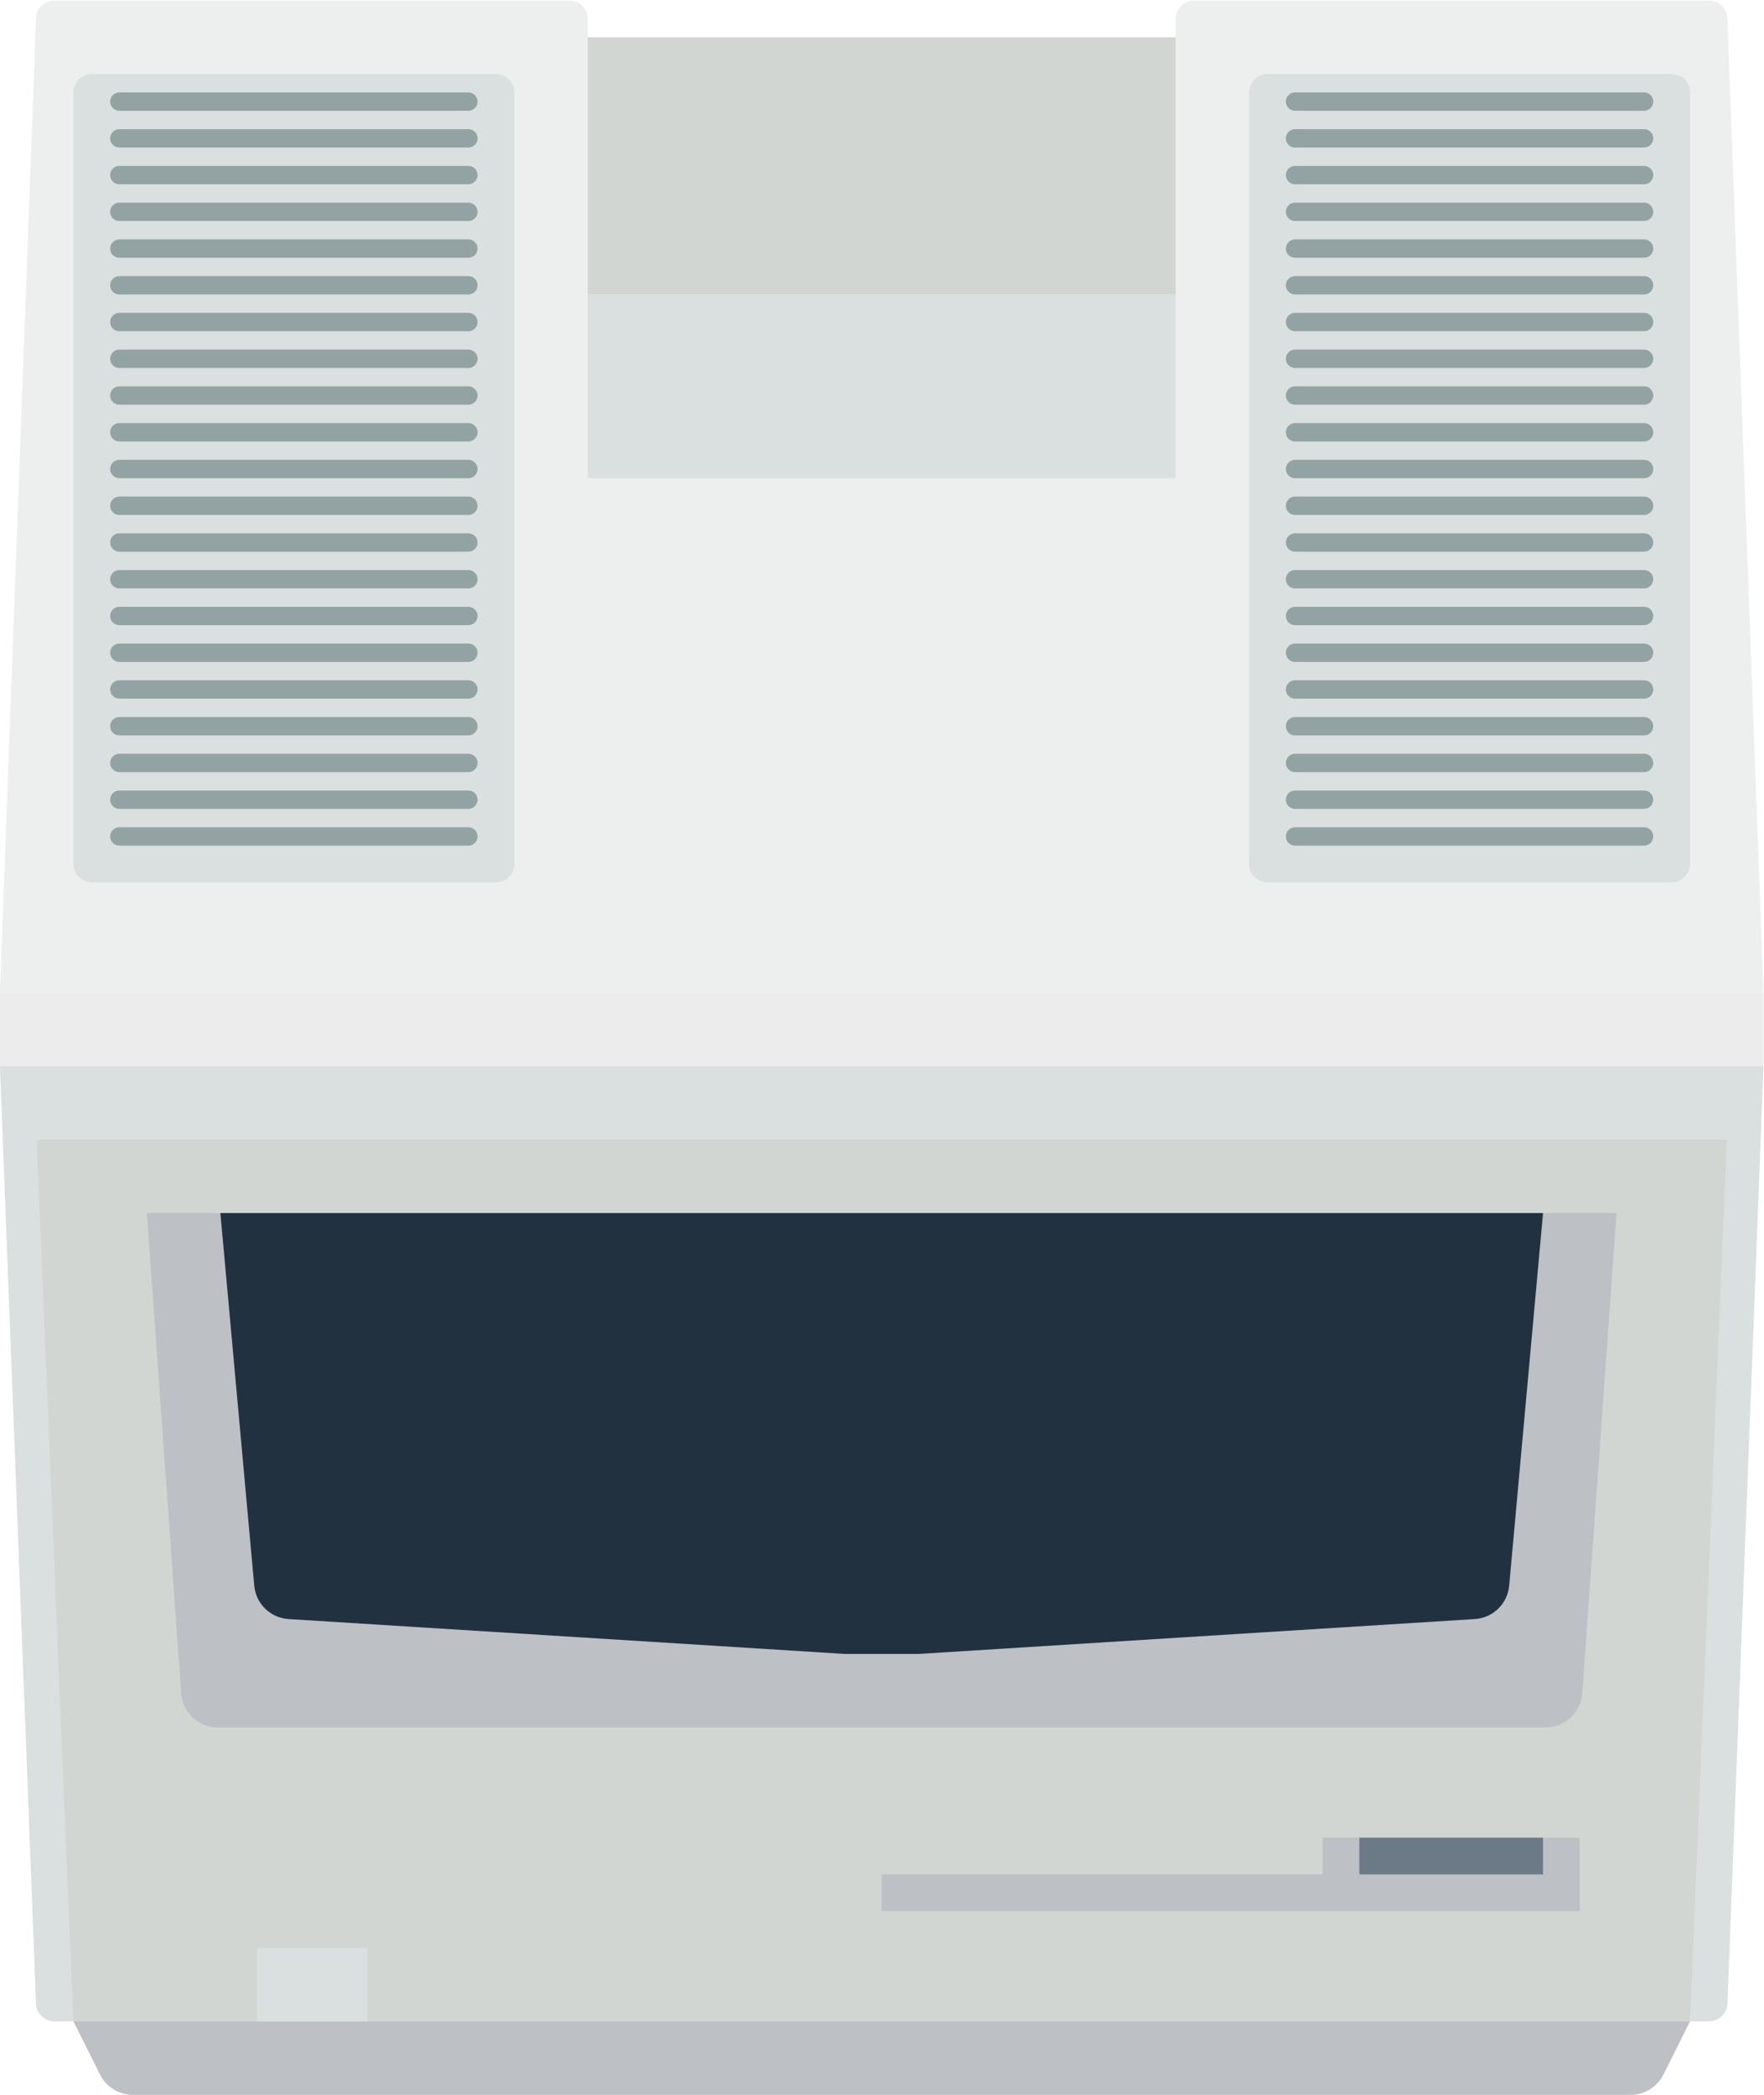 <svg height="304" viewBox="0 0 256 304" width="256" xmlns="http://www.w3.org/2000/svg" xmlns:xlink="http://www.w3.org/1999/xlink"><clipPath id="a"><path d="m0 256h256v-256h-256z"/></clipPath><g clip-path="url(#a)" transform="matrix(1.333 0 0 -1.333 -42.666 325.333)"><path d="m0 0h-56.073c-1.104 0-2-.895-2-2v-2h-64v2c0 1.105-.895 2-2 2h-56.072c-1.076 0-1.959-.851-1.999-1.926l-3.929-106.074h192l-3.928 106.074c-.04 1.075-.923 1.926-1.999 1.926" fill="#edefef" transform="translate(218.073 244)"/><path d="m160 212h-64v28h64z" fill="#d1d6d2"/><path d="m160 212h-64v-20h64z" fill="#dadfe0"/><path d="m0 0h-44c-1.105 0-2 .895-2 2v84c0 1.105.895 2 2 2h44c1.105 0 2-.895 2-2v-84c0-1.105-.895-2-2-2" fill="#dadfe0" transform="translate(214 148)"/><g fill="#93a3a3"><path d="m0 0h-38c-.552 0-1 .448-1 1s.448 1 1 1h38c.552 0 1-.448 1-1s-.448-1-1-1" transform="translate(211 232)"/><path d="m0 0h-38c-.552 0-1 .448-1 1s.448 1 1 1h38c.552 0 1-.448 1-1s-.448-1-1-1" transform="translate(211 228)"/><path d="m0 0h-38c-.552 0-1 .448-1 1s.448 1 1 1h38c.552 0 1-.448 1-1s-.448-1-1-1" transform="translate(211 224)"/><path d="m0 0h-38c-.552 0-1 .448-1 1s.448 1 1 1h38c.552 0 1-.448 1-1s-.448-1-1-1" transform="translate(211 220)"/><path d="m0 0h-38c-.552 0-1 .448-1 1s.448 1 1 1h38c.552 0 1-.448 1-1s-.448-1-1-1" transform="translate(211 216)"/><path d="m0 0h-38c-.552 0-1 .448-1 1s.448 1 1 1h38c.552 0 1-.448 1-1s-.448-1-1-1" transform="translate(211 212)"/><path d="m0 0h-38c-.552 0-1 .448-1 1s.448 1 1 1h38c.552 0 1-.448 1-1s-.448-1-1-1" transform="translate(211 208)"/><path d="m0 0h-38c-.552 0-1 .448-1 1s.448 1 1 1h38c.552 0 1-.448 1-1s-.448-1-1-1" transform="translate(211 204)"/><path d="m0 0h-38c-.552 0-1 .448-1 1s.448 1 1 1h38c.552 0 1-.448 1-1s-.448-1-1-1" transform="translate(211 200)"/><path d="m0 0h-38c-.552 0-1 .448-1 1s.448 1 1 1h38c.552 0 1-.448 1-1s-.448-1-1-1" transform="translate(211 196)"/><path d="m0 0h-38c-.552 0-1 .448-1 1s.448 1 1 1h38c.552 0 1-.448 1-1s-.448-1-1-1" transform="translate(211 192)"/><path d="m0 0h-38c-.552 0-1 .448-1 1s.448 1 1 1h38c.552 0 1-.448 1-1s-.448-1-1-1" transform="translate(211 188)"/><path d="m0 0h-38c-.552 0-1 .448-1 1s.448 1 1 1h38c.552 0 1-.448 1-1s-.448-1-1-1" transform="translate(211 184)"/><path d="m0 0h-38c-.552 0-1 .448-1 1s.448 1 1 1h38c.552 0 1-.448 1-1s-.448-1-1-1" transform="translate(211 180)"/><path d="m0 0h-38c-.552 0-1 .448-1 1s.448 1 1 1h38c.552 0 1-.448 1-1s-.448-1-1-1" transform="translate(211 176)"/><path d="m0 0h-38c-.552 0-1 .448-1 1s.448 1 1 1h38c.552 0 1-.448 1-1s-.448-1-1-1" transform="translate(211 172)"/><path d="m0 0h-38c-.552 0-1 .448-1 1s.448 1 1 1h38c.552 0 1-.448 1-1s-.448-1-1-1" transform="translate(211 168)"/><path d="m0 0h-38c-.552 0-1 .448-1 1s.448 1 1 1h38c.552 0 1-.448 1-1s-.448-1-1-1" transform="translate(211 164)"/><path d="m0 0h-38c-.552 0-1 .448-1 1s.448 1 1 1h38c.552 0 1-.448 1-1s-.448-1-1-1" transform="translate(211 160)"/><path d="m0 0h-38c-.552 0-1 .448-1 1s.448 1 1 1h38c.552 0 1-.448 1-1s-.448-1-1-1" transform="translate(211 156)"/><path d="m0 0h-38c-.552 0-1 .448-1 1s.448 1 1 1h38c.552 0 1-.448 1-1s-.448-1-1-1" transform="translate(211 152)"/></g><path d="m0 0h-44c-1.105 0-2 .895-2 2v84c0 1.105.895 2 2 2h44c1.105 0 2-.895 2-2v-84c0-1.105-.895-2-2-2" fill="#dadfe0" transform="translate(86 148)"/><path d="m0 0h-38c-.552 0-1 .448-1 1s.448 1 1 1h38c.552 0 1-.448 1-1s-.448-1-1-1" fill="#93a3a3" transform="translate(83 232)"/><path d="m0 0h-38c-.552 0-1 .448-1 1s.448 1 1 1h38c.552 0 1-.448 1-1s-.448-1-1-1" fill="#93a3a3" transform="translate(83 228)"/><path d="m0 0h-38c-.552 0-1 .448-1 1s.448 1 1 1h38c.552 0 1-.448 1-1s-.448-1-1-1" fill="#93a3a3" transform="translate(83 224)"/><path d="m0 0h-38c-.552 0-1 .448-1 1s.448 1 1 1h38c.552 0 1-.448 1-1s-.448-1-1-1" fill="#93a3a3" transform="translate(83 220)"/><path d="m0 0h-38c-.552 0-1 .448-1 1s.448 1 1 1h38c.552 0 1-.448 1-1s-.448-1-1-1" fill="#93a3a3" transform="translate(83 216)"/><path d="m0 0h-38c-.552 0-1 .448-1 1s.448 1 1 1h38c.552 0 1-.448 1-1s-.448-1-1-1" fill="#93a3a3" transform="translate(83 212)"/><path d="m0 0h-38c-.552 0-1 .448-1 1s.448 1 1 1h38c.552 0 1-.448 1-1s-.448-1-1-1" fill="#93a3a3" transform="translate(83 208)"/><path d="m0 0h-38c-.552 0-1 .448-1 1s.448 1 1 1h38c.552 0 1-.448 1-1s-.448-1-1-1" fill="#93a3a3" transform="translate(83 204)"/><path d="m0 0h-38c-.552 0-1 .448-1 1s.448 1 1 1h38c.552 0 1-.448 1-1s-.448-1-1-1" fill="#93a3a3" transform="translate(83 200)"/><path d="m0 0h-38c-.552 0-1 .448-1 1s.448 1 1 1h38c.552 0 1-.448 1-1s-.448-1-1-1" fill="#93a3a3" transform="translate(83 196)"/><path d="m0 0h-38c-.552 0-1 .448-1 1s.448 1 1 1h38c.552 0 1-.448 1-1s-.448-1-1-1" fill="#93a3a3" transform="translate(83 192)"/><path d="m0 0h-38c-.552 0-1 .448-1 1s.448 1 1 1h38c.552 0 1-.448 1-1s-.448-1-1-1" fill="#93a3a3" transform="translate(83 188)"/><path d="m0 0h-38c-.552 0-1 .448-1 1s.448 1 1 1h38c.552 0 1-.448 1-1s-.448-1-1-1" fill="#93a3a3" transform="translate(83 184)"/><path d="m0 0h-38c-.552 0-1 .448-1 1s.448 1 1 1h38c.552 0 1-.448 1-1s-.448-1-1-1" fill="#93a3a3" transform="translate(83 180)"/><path d="m0 0h-38c-.552 0-1 .448-1 1s.448 1 1 1h38c.552 0 1-.448 1-1s-.448-1-1-1" fill="#93a3a3" transform="translate(83 176)"/><path d="m0 0h-38c-.552 0-1 .448-1 1s.448 1 1 1h38c.552 0 1-.448 1-1s-.448-1-1-1" fill="#93a3a3" transform="translate(83 172)"/><path d="m0 0h-38c-.552 0-1 .448-1 1s.448 1 1 1h38c.552 0 1-.448 1-1s-.448-1-1-1" fill="#93a3a3" transform="translate(83 168)"/><path d="m0 0h-38c-.552 0-1 .448-1 1s.448 1 1 1h38c.552 0 1-.448 1-1s-.448-1-1-1" fill="#93a3a3" transform="translate(83 164)"/><path d="m0 0h-38c-.552 0-1 .448-1 1s.448 1 1 1h38c.552 0 1-.448 1-1s-.448-1-1-1" fill="#93a3a3" transform="translate(83 160)"/><path d="m0 0h-38c-.552 0-1 .448-1 1s.448 1 1 1h38c.552 0 1-.448 1-1s-.448-1-1-1" fill="#93a3a3" transform="translate(83 156)"/><path d="m0 0h-38c-.552 0-1 .448-1 1s.448 1 1 1h38c.552 0 1-.448 1-1s-.448-1-1-1" fill="#93a3a3" transform="translate(83 152)"/><path d="m224 128h-192v8h192z" fill="#ececed"/><path d="m0 0h192l-3.926-102.077c-.041-1.074-.924-1.923-1.999-1.923h-180.15c-1.075 0-1.958.849-1.999 1.923z" fill="#dadfe0" transform="translate(32 128)"/><path d="m0 0h-176l-4 96h184z" fill="#d1d6d2" transform="translate(216 24)"/><path d="m0 0h-144.551c-2.099 0-3.84 1.622-3.99 3.715l-3.735 52.285h160l-3.734-52.285c-.15-2.093-1.891-3.715-3.99-3.715" fill="#bdc1c6" transform="translate(200.275 56)"/><path d="m0 0-60.563-3.798h-4-4l-60.563 3.798c-1.976.116-3.57 1.66-3.749 3.631l-3.688 40.571h144l-3.688-40.571c-.179-1.971-1.773-3.515-3.749-3.631" fill="#223140" transform="translate(192.563 67.798)"/><path d="m0 0h-163.056c-1.515 0-2.9.856-3.577 2.211l-2.895 5.789h176l-2.894-5.789c-.678-1.355-2.063-2.211-3.578-2.211" fill="#bdc1c6" transform="translate(209.528 16)"/><path d="m0 0v-4h-48v-4h48 28v4 4z" fill="#bdc1c6" transform="translate(176 44)"/><path d="m200 40h-20v4h20z" fill="#6c7a88"/><path d="m72 24h-12v8h12z" fill="#dadfe0"/></g></svg>